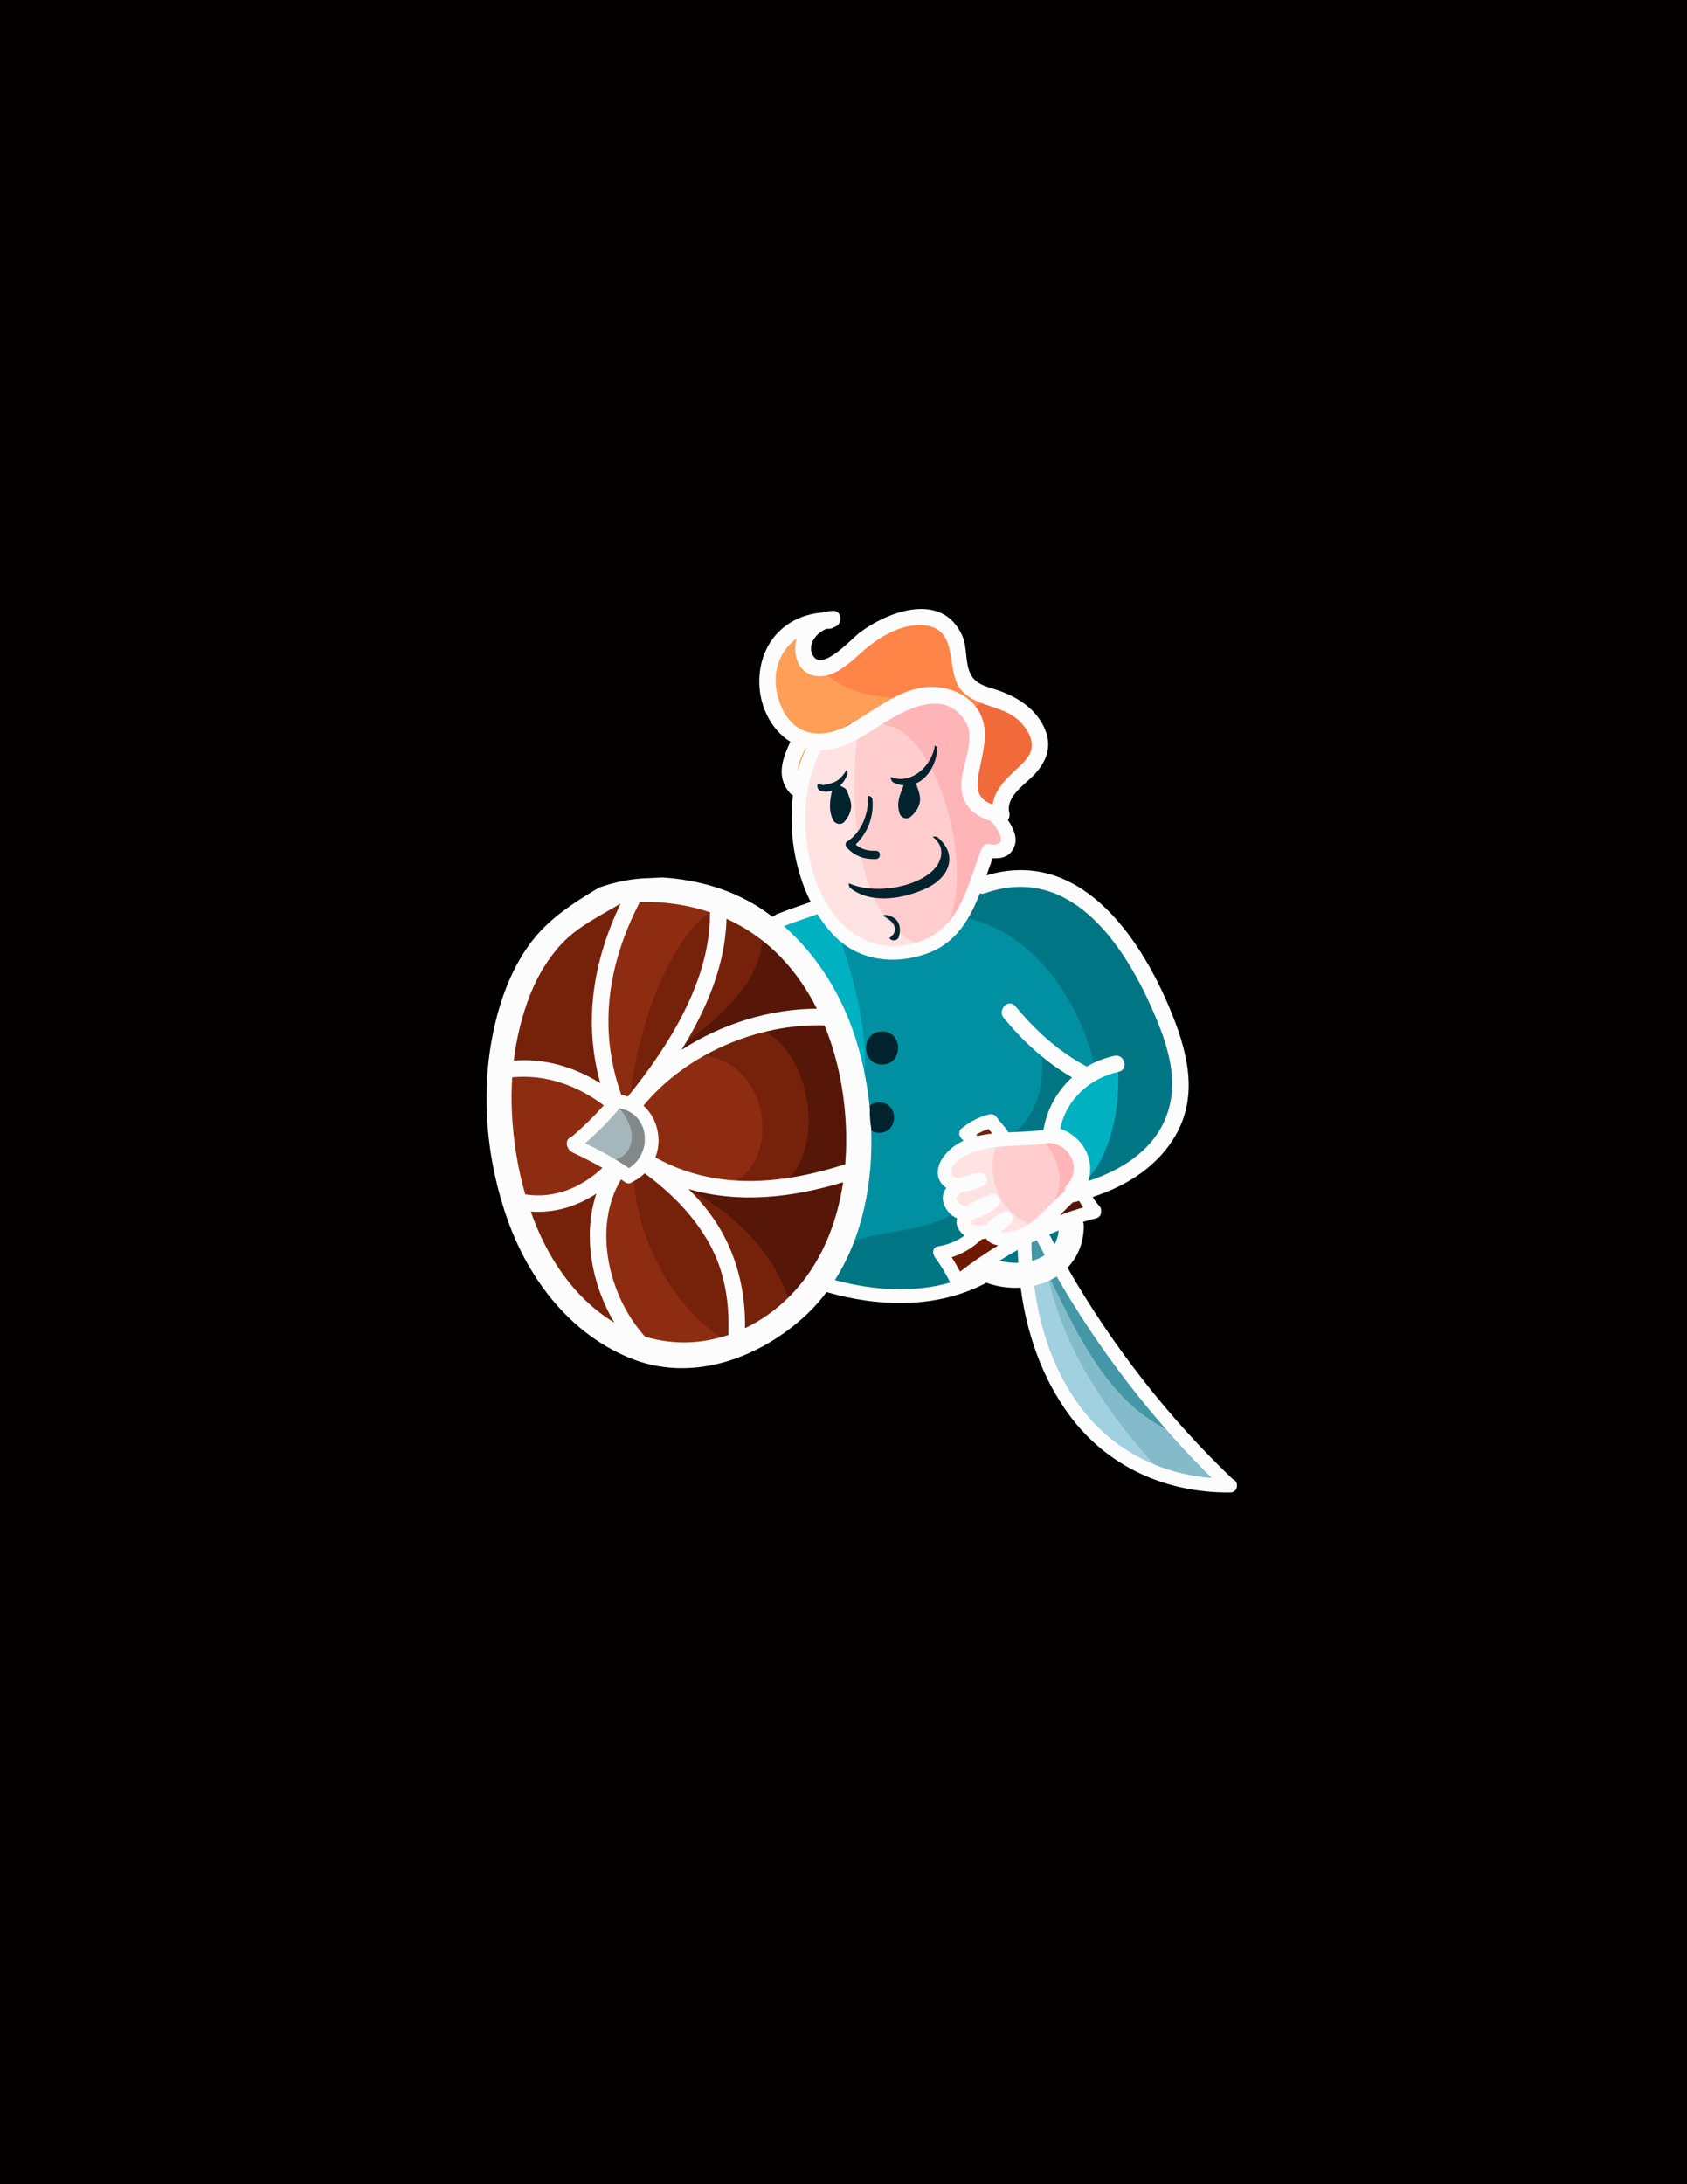 <?xml version="1.0" encoding="utf-8"?>
<!-- Generator: Adobe Illustrator 17.0.0, SVG Export Plug-In . SVG Version: 6.00 Build 0)  -->
<!DOCTYPE svg PUBLIC "-//W3C//DTD SVG 1.1//EN" "http://www.w3.org/Graphics/SVG/1.1/DTD/svg11.dtd">
<svg version="1.1" xmlns="http://www.w3.org/2000/svg" xmlns:xlink="http://www.w3.org/1999/xlink" x="0px" y="0px" width="612px"
	 height="792px" viewBox="0 0 612 792" enable-background="new 0 0 612 792" xml:space="preserve">
<g id="Слой_2">
	<rect fill="#020100" width="612" height="792"/>
</g>
<g id="Слой_7">
	<path fill="#76220A" d="M360,406c-1.333,1.454,5.656,7.887-7.399,7.4c-0.049-0.121-0.908-1.095-0.978-1.109
		c0.017-0.467-0.747-2.057-1.183-2.301c2.175-1.035,8.889-1.889,10.56-3.49"/>
</g>
<g id="Слой_8">
	<path fill="#561708" d="M390,431c0.006-0.166,6.678,6.718,7.103,8.55c-4.425,1.275-9.583,3.404-13.992,3.862
		c-0.667-0.881-1.512-1.065-2.51-1.125c0.008-0.031-0.613-1.292-0.65-1.299c2.484-3.258,8.187-5.403,10.548-8.488"/>
</g>
<g id="Слой_9">
	<path fill="#6F1A00" d="M357.5,446c1.148,2.11,6.229,4.658,8.061,5.961c-0.467,0.399-1.129,2.167-1.222,2.791
		c-6.007,3.084-11.675,7.488-17.755,9.171c-1.619-2.645-3.027-7.753-5.022-9.836C347.819,451.985,352.284,448.861,357.5,446"/>
</g>
<g id="Слой_11">
	<path fill="#84BBCB" d="M378,460c-0.224,31.621,27.971,84.914,65.895,77.397c-0.032-0.04,0.193-2.328,0.139-2.302
		C423.231,515.732,393.66,470.593,378.5,462"/>
</g>
<g id="Слой_10">
	<path fill="#4397A7" d="M377.42,456.451c12.633,25.236,24.59,55.85,53.52,64.984c-14.017-16.708-47.66-64.623-52.99-63.891"/>
</g>
<g id="Слой_13">
	<path fill="#A1D1E0" d="M378,449.5c3.466,34.235,21.416,60.757,43.939,85.133c-30.69-5.435-65.438-70.378-43.439-82.633"/>
</g>
<g id="Слой_12">
	<path fill="#4397A7" d="M373.5,448c0.674,2.195-5.097,6.208,1.391,11.965c2.103-1.378,3.564-3.285,6.034-4.329
		c-0.007-0.272-0.048-2.875-0.01-2.913c-1.202-2.137-7.113-4.216-7.415-5.222"/>
</g>
<g id="Слой_14">
	<path fill="#838889" d="M221.333,403c-1.067,6.469,2.555,10.349-1.993,17.2c1.792,2.069,7.125,6.463,9.682,7.848
		c11.865-9.939,6.067-35.249-9.689-24.715"/>
</g>
<g id="Слой_15">
	<path fill="#A6B7BC" d="M223.667,400.667c13.982,14.856-1.363,28.694-15.291,13.717c6.681-3.684,8.697-8.475,14.957-12.717"/>
</g>
<g id="Слой_16">
	<path fill="#561708" d="M244,382c16.367-21.757,42.007-44.638,56.529-15.335c10.742,21.676,12.753,66.471,1.942,88.052
		c-4.414,8.811-14.701,18.319-22.137,24.463c-10.806-19.726-22.282-34.918-39.66-49.284C247.666,415.251,250.991,395.417,244,382"/>
</g>
<g id="Слой_17">
	<path fill="#76220A" d="M243.667,382.667c13.61-12.29,30.883-25.106,49.497-28.361c-9.4-10.772-16.915-24.394-34.06-25.513
		c5.672,16.383-5.632,39.227-14.77,52.208"/>
	<path fill="#76220A" d="M239,426.333c21.57,8.475,41.544,24.364,47.966,47.673c-4.44,4.456-13.208,10.014-18.989,11.978
		c-6.044-22.858-11.265-43.842-28.31-60.984"/>
	<path fill="#76220A" d="M274,372.333c29.446,11.071,26.768,78.983-18.4,55.674c11.028-14.28,10.993-38.427-8.449-44.185
		c9.537-4.435,18.497-8.605,28.515-11.489"/>
	<path fill="#561708" d="M244,381.333c13.788-9.495,34.481-25.424,32.417-44.429c-0.256-0.297-0.139-0.208-0.173-0.454
		c0.116,0.156,0.142,0.332,0.081,0.528c9.201,9.622,19.233,19.188,24.388,32.253c-19.011-2.553-43.494,4.696-60.713,12.435"/>
</g>
<g id="Слой_18">
	<path fill="#76220A" d="M230.333,325.333c-10.425,23.404-18.71,46.903-8.098,71.715c-10.51-7.243-26.029-11.324-39.387-9.672
		C186.274,358.868,196.019,329.666,230,326"/>
	<path fill="#76220A" d="M219.333,428c-9.112,5.884-19.42,9.175-30.289,10.05c6.986,20.735,18.042,41.268,40.551,48.262
		c-13.139-15.901-11.557-38.397-11.928-57.313"/>
	<path fill="#76220A" d="M255.333,327.667c-19.362,15.538-37.551,46.068-28.008,71.626c0.264-0.111,1.126,0.062,1.3,0.322
		c12.891-9.375,44.982-61.934,24.375-72.282"/>
	<path fill="#76220A" d="M234.667,422.667c18.284,13.559,40.14,42.156,27.152,65.966c-14.751-8.69-47.262-50.809-27.152-65.632"/>
</g>
<g id="Слой_19">
	<path fill="#8E2C11" d="M230,426.333c0.368,22.58,14.942,49.387,34.083,60.159c-39.603,17.729-62.163-31.145-41.123-61.785
		c3.392,0.196,5.702,1.868,8.706,3.292"/>
</g>
<g id="Слой_20">
	<path fill="#8E2C11" d="M247.633,383l-1.416,0.333c-16.338,7.737-15.673,13.73-14.395,21.148c1.771,0.724,2.804,2.5,3.051,4.519
		c-0.103-0.845,0.14,0.936,0.129,0.86c0.055,0.362,0.106,0.724,0.153,1.087c0.151,1.117,0.366,2.286,0.32,3.422
		c-0.082,2.057-0.486,3.998-1.6,5.757c-0.705,1.113-1.775,1.89-2.962,2.223C287.396,457.446,289.757,376.622,247.633,383z"/>
</g>
<g id="Слой_21">
	<path fill="#8E2C11" d="M259,329.333c-18.844,13.563-28.202,47.515-30.741,69.957c-0.228-0.108-3.86-0.227-4.133-0.007
		c-14.906-28.685-8.856-94.712,35.208-67.951"/>
</g>
<g id="Слой_22">
	<path fill="#8E2C11" d="M222.667,400.333c-5.386,3.512-8.952,8.74-14.591,12.708c0.026,0.012-0.29,1.834-0.376,1.925
		c6.196,1.607,10.248,6.528,16.251,8.416c0.013-0.013,0.109,0.962,0.081,0.951c-10.476,8.275-23.946,14.214-37.989,13.283
		c-6.167-16.741-7.988-33.813-4.499-51.256c14.638,3.044,29.692,6.029,42.123,13.973"/>
</g>
<g id="Слой_23">
	<path fill="#FFB5B7" d="M372.333,413.333c6.061,6.968,8.45,16.581,8.97,26.423c21.876-8.123,9.865-34.324-10.303-26.423"/>
</g>
<g id="Слой_24">
	<path fill="#FFCDCE" d="M358.333,413.667c5.997-1.442,14.125-0.245,20.269-0.3c10.734,13.939,5.412,24.674-6.753,34.684
		C359.767,441.019,351.645,426.836,358.333,413.667"/>
</g>
<g id="Слой_25">
	<path fill="#FFE3E3" d="M361.667,414.667c-4.423,10.712,0.468,25.696,13.24,29.724c-7.389,4.085-15.378,4.196-23.507,2.224
		c-7.985-13.662-15.223-31.056,8.934-31.615"/>
</g>
<g id="Слой_26">
	<path fill="#007684" d="M385.667,444.333c-2.107,1.384-7.076,1.515-9.658,2.382c1.049,1.687,4.416,5.973,5.715,7.227
		c0.38-0.121,1.035,0.558,1.276,0.756c1.605-2.83,1.782-6.955,3.333-9.698"/>
	<path fill="#007684" d="M371,449c0.428,4.044-0.993,9.179-1.13,13.328c-3.393-0.57-9.626-2.17-12.852-4.068
		c3.396-3.501,7.641-6.482,12.316-8.259"/>
</g>
<g id="Слой_28">
	<path fill="#0090A1" d="M354.333,324.333L353.667,324c-21.241-7.831-50.276,1.296-55.672,22.484
		c-1.531,6.011-1.779,12.904-1.472,20.179c0.542,0.154,1.033,0.524,1.288,1.171c0.366,0.926,0.757,1.829,1.16,2.72
		c0.907,0.348,1.708,1.086,2.236,2.321c12.241,28.623,7.027,59.215-3.365,87.491c10.026,13.665,32.624,9.491,49.727,7.325
		c-3.177-3.68-3.872-9.948-6.86-13.715c3.683-0.828,7.288-3.116,10.906-3.686c-3.515-11.3-16.907-27.743,0.692-33.273
		c0.813-9.378,0.612-5.548,7.868-10.307c14.936,20.43,27.849-18.106,45.647-21.418C404.53,348.127,391.636,333.536,354.333,324.333z
		"/>
</g>
<g id="Слой_27">
	<path fill="#007684" d="M348.667,332.667c38.575,5.556,63.558,66.383,42.748,98.291c56.585-9.388,36.765-86.673-2.664-105.032
		c-12.581-5.858-34.789-10.804-40.418,4.075"/>
	<path fill="#007684" d="M377.667,380c1.784,12.599-1.454,26.22-12.618,32.673c19.637,3.181,17.081-14.066,26.995-24.014
		c-3.899-2.09-9.214-5.625-13.71-6.326"/>
	<path fill="#007684" d="M347.333,439c-15.534,11.852-46.02,3.343-51.623,25.291c16.056,6.137,36.193,8.448,52.838,1.568
		c-3.039-2.697-4.572-8.032-6.814-10.464c4.92-1.072,8.276-5.23,12.89-6.469c-1.975-2.686-4.88-7.625-7.624-9.926"/>
</g>
<g id="Слой_29">
	<path fill="#00B1C1" d="M304.333,339c6.053,17.588,13.152,43.254,7.298,61.533c0.036,0.105-0.289-2.078-0.568-1.672
		c-8.694-26.322-14.034-42.231-32.964-62.894c3.422-2.339,13.456-6.51,17.492-7.353c2.996,3.464,8.116,7.866,10.075,12.053"/>
	<path fill="#00B1C1" d="M405.333,384.667c1.535,15.313-1.809,35.212-13.325,45.559c0.049-10.231-2.196-12.123-9.709-19.202
		c0.907-13.146,10.341-22.239,23.7-24.024"/>
</g>
<g id="Слой_30">
	<path fill="#FFB5B7" d="M366.895,302.347c-0.463-0.185-0.857-0.562-1.04-1.181c-0.652-2.213-1.552-4.28-2.811-6.218
		c-0.476-0.733-0.357-1.441,0.046-1.957c-0.189-0.31-0.303-0.66-0.303-0.992c0-0.635,0.281-1.105,0.705-1.422
		c0.268-0.38,0.667-0.65,1.143-0.745c-6.76-25.691-27.585-64.847-53.072-33.417c-1.977,2.438-3.068,6.421-3.565,9.584l1.333,0.333
		c16.054,10.233,17.816,56.581,27.351,78.69c2.604-1.784,8.365-8.318,14.161-15.555c-0.679-0.554-1.02-1.664-0.467-2.417
		c0.883-1.201,1.585-2.503,2.144-3.885c0.334-0.825,1.024-1.43,1.905-1.379c1.794-3.023,1.704-6.435,1.695-10.122
		c-0.002-0.886,0.5-1.444,1.136-1.682c0.278-0.694,0.959-1.197,1.743-1.197c1.147,0.001,2.229,0.11,3.281,0.59
		c0.223,0.102,0.403,0.257,0.544,0.443c0.398-0.384,0.794-0.766,1.179-1.15c0.631-0.627,1.387-0.664,2.008-0.378
		c0.453-0.856,0.734-1.523,0.799-1.944C366.974,305.297,366.997,303.937,366.895,302.347z"/>
</g>
<g id="Слой_31">
	<path fill="#FFCDCE" d="M305,267.333c-3.371,16.722-3.345,87.766,29.708,76.343c23.897-8.258,9.61-73.496-11.335-80.284
		c-7.987-2.588-12.553-2.542-18.706,3.941"/>
</g>
<g id="Слой_32">
	<path fill="#FFE3E3" d="M311.333,264.667c-3.307,22.264-2.745,71.875,24.966,78.698c-50.715,26.369-61.426-83.532-24.632-76.031"/>
</g>
<g id="Слой_33">
	<path fill="#F16B3A" d="M374.396,258.799c-2.083-3.282-5.736-4.159-9.229-5.32c-0.569-0.189-0.936-0.557-1.13-0.989
		c-2.337-0.542-4.972-1.04-7.943-1.489l-0.406,1c-1.398,1.258-5.629,1.974-7.586,2.316c17.103,12.798-8.332,32.954,16.596,42.435
		c0.157-8.646,8.997-17.697,13.22-25.612C376.689,267.039,376.755,262.516,374.396,258.799z"/>
</g>
<g id="Слой_34">
	<path fill="#FF8448" d="M294.333,242.333c13.912,27.45,39.33,0.169,56.352,15.04c3.106-0.783,6.573-3.186,9.489-4.575
		c-14.343-5.04-9.027-23.863-21.325-28.873c-12.758-5.198-33.363,14.044-43.45,18.8c-0.507,0.239-0.393,1.011-1.066,1.275"/>
</g>
<g id="Слой_35">
	<path fill="#FF9E56" d="M297.333,242.333l1.333,0.333c-4.537-5.477-11.593-3.485-5.418-14.009
		c-18.93,4.548-14.423,20.912-9.836,35.974c0.31-0.312,0.728-0.51,1.254-0.51c0.936,0,1.995,0.859,1.878,1.878
		c-0.056,0.485-0.119,0.755-0.309,1.198c-0.002,0.005-0.005,0.009-0.007,0.014c0.13,0.041,0.259,0.092,0.385,0.166
		c0.844,0.494,1.243,1.717,0.674,2.57c-0.53,0.796-1.061,1.591-1.591,2.387c1.344,4.895,2.215,9.365,1.654,12.871
		c5.991-18.835,25.436-24.994,42.88-32.214C318.023,253.642,305.679,251.053,297.333,242.333z"/>
</g>
<g id="Слой_6">
	<path fill="#00232E" d="M319,399.75c-7.094,0-7.094,11,0,11S326.094,399.75,319,399.75z"/>
</g>
<g id="Слой_3">
	<path fill="#00232E" d="M340,272c0.083-0.859-0.315-1.422-0.884-1.703c-0.917,7.39-8.621,14.448-15.958,11.437
		c-0.056,0.858,0.327,1.781,1.31,2.195c1.177,0.496,2.31,0.768,3.394,0.861c-0.006,0.013-0.014,0.025-0.019,0.038
		c-0.096,0.161-0.182,0.329-0.253,0.507c-1.316,3.326-2.422,5.99-1.25,9.579c0.598,1.83,2.754,2.398,4.178,1.103
		c1.677-1.524,3.089-3.406,3.24-5.744c0.117-1.818-0.523-3.499-1.097-5.188c-0.128-0.378-0.32-0.681-0.547-0.929
		C336.537,282.36,339.497,277.227,340,272z"/>
	<path fill="#00232E" d="M307.411,287.085c-0.279-0.871-0.873-1.377-1.553-1.599c-0.319-0.275-0.701-0.475-1.101-0.588
		c1.137-1.093,2.03-2.52,2.672-4.116c0.227-0.565,0.058-1.178-0.296-1.66c-0.876,1.452-1.851,2.8-3.252,3.791
		c-1.326,0.938-2.964,1.348-4.535,1.655c-0.935,0.183-1.871,0.015-2.612-0.457c-0.144,0.285-0.234,0.592-0.234,0.89
		c0,1.186,0.918,1.873,2,2c1.216,0.143,2.319,0.018,3.317-0.307c-0.772,3.677-1.352,7.371,0.524,10.819
		c0.735,1.35,2.881,1.71,3.926,0.506c1.41-1.624,2.316-3.231,2.502-5.395C308.931,290.744,307.968,288.824,307.411,287.085z"/>
	<path fill="#00232E" d="M317.75,308.5c-2.91,0.096-5.243-0.514-7.321-2.254c4.342-4.369,6.591-9.951,6.071-16.246
		c-0.078-0.94-0.841-1.419-1.579-1.438c0.261,6.25-2.243,13.328-7.847,16.756c-0.491,0.573-0.375,1.458,0.115,1.992
		c2.874,3.129,6.361,4.328,10.561,4.189C319.679,311.436,319.686,308.436,317.75,308.5z"/>
	<path fill="#00232E" d="M340.414,303.836c-0.659-0.582-1.422-0.627-2.067-0.376c2.185,1.615,3.603,4.014,3.004,7.053
		c-0.827,4.199-4.604,6.981-8.28,8.695c-7.141,3.331-17.527,4.401-25.159,1.079c-0.076,0.69,0.145,1.424,0.828,1.94
		c7.682,5.796,19.568,3.581,27.589-0.26C344.255,318.173,347.657,310.235,340.414,303.836z"/>
	<path fill="#00232E" d="M325.789,334.397c-0.795-1.457-2.447-2.261-4.008-2.575c-0.549-0.11-1.102-0.027-1.552,0.227
		c0.108,0.043,0.215,0.085,0.324,0.149c1.383,0.809,2.977,1.728,3.738,3.202c0.997,1.931-0.047,3.686-1.658,4.732
		c0.308,0.504,0.842,0.868,1.616,0.868c1.142,0,1.776-0.785,1.907-1.659c0.006-0.021,0.016-0.038,0.022-0.059
		C326.602,337.619,326.629,335.935,325.789,334.397z"/>
	<path fill="#00232E" d="M320,374c-7.738,0-7.738,12,0,12S327.738,374,320,374z"/>
	<path fill="#FCFCFC" d="M447.156,536.297c-0.021-0.021-0.034-0.044-0.055-0.064c-23.204-22.098-43.743-48.488-59.852-76.565
		c3.581-3.678,5.854-8.702,5.918-15c0.006-0.598-0.104-1.119-0.27-1.594c1.533-0.464,3.072-0.899,4.62-1.289
		c0.218-0.041,0.414-0.111,0.594-0.2c1.014-0.448,1.409-1.399,1.323-2.339c0.103-0.668-0.059-1.383-0.666-2.013
		c-0.93-0.964-1.689-2.053-2.365-3.198c12.499-4.066,24.033-11.291,30.496-23.125c8.04-14.721,3.488-30.802-2.558-45.26
		c-11.375-27.201-33.359-58.176-66.454-48.246c0.739-2.085,1.471-4.168,2.24-6.209c3.416,0.221,6.487-0.646,7.901-4.352
		c1.171-3.071-0.415-6.663-2.436-9.52c0.544-0.665,0.79-1.579,0.55-2.62c-1.313-5.7,5.201-9.888,8.664-13.398
		c4.384-4.443,6.882-9.91,4.594-16.061c-3.048-8.196-10.56-12.819-18.486-15.31c-3.458-1.087-6.879-1.924-8.72-5.324
		c-2.227-4.113-1.15-9.789-3.167-14.216c-7.263-15.937-26.639-8.924-37.268-0.918c-2.686,2.023-13.369,13.995-16.763,8.371
		c-2.384-3.951,1.059-8.331,4.82-9.82c0.309-0.013,0.618-0.025,0.932-0.026c0.747-0.001,1.346-0.229,1.804-0.591
		c3.272-0.766,3.112-6.146-0.554-5.909c-1.207,0.078-2.359,0.278-3.448,0.589c-13.407,0.983-22.842,10.713-23.097,24.582
		c-0.164,8.925,4.045,17.766,11.259,22.286c-2.902,6.214-5.284,12.848-0.086,18.665c0.321,0.359,0.668,0.607,1.023,0.762
		c-1.624,13.028,0.681,27.174,6.454,38.675c-3.755,1.349-7.566,2.542-11.271,4.031c-0.054,0.022-0.091,0.057-0.143,0.081
		c-0.334,0.036-0.661,0.142-0.954,0.337c-0.411,0.274-0.824,0.541-1.259,0.777c-0.06,0.029-0.103,0.049-0.134,0.065
		c-0.053,0.019-0.106,0.038-0.16,0.054c-0.843-0.649-1.693-1.288-2.568-1.9c-11.024-7.711-24.098-11.513-37.385-12.338
		c-1.721,0.09-3.369,0.193-4.819,0.232c-6.394,0.174-12.322,1.406-18.136,3.459c-9.674,5.827-18.765,11.564-25.523,21.043
		c-6.496,9.111-10.414,20.06-12.73,30.926c-4.82,22.619-2.551,47.181,5.262,68.865c7.718,21.423,22.464,40.668,43.852,49.585
		c22.021,9.181,46.013,0.841,63.051-14.316c3.237-2.879,6.116-6.05,8.674-9.448c19.072,5.473,40.101,6.072,57.992-3.374
		c4.033,1.446,8.299,2.028,12.424,1.781c2.174,16.571,7.707,32.71,17.674,46.245c13.831,18.784,35.293,28.254,58.381,28.002
		C449.249,541.135,449.52,537.049,447.156,536.297z M384.488,440.64c1.581-1.594,3.138-3.191,4.713-4.665
		c0.193-0.01,0.391-0.034,0.597-0.082c0.567-0.134,1.131-0.285,1.696-0.431c0.446,0.813,0.92,1.608,1.433,2.376
		C390.081,438.653,387.269,439.599,384.488,440.64z M281.98,251.821c-1.988-8.491,1.026-16.058,7.036-20.282
		c-1.514,4.802,0.046,11.431,5.302,13.164c7.567,2.495,14.231-4.712,19.316-9.096c6.103-5.261,15.595-10.682,23.926-8.451
		c9.566,2.562,6.056,15.637,10.44,22.107c4.837,7.138,15.667,6.199,21.727,12.105c2.819,2.748,5.466,6.789,4.277,10.833
		c-0.906,3.083-4.104,5.56-6.334,7.678c-3.632,3.45-6.912,7.163-7.543,11.826c-2.304-0.755-4.322-2.028-5.116-4.565
		c-0.923-2.947,0.013-6.496,0.605-9.415c1.262-6.225,2.91-12.582,0.097-18.62c-3.666-7.868-13.143-10.967-21.077-9.805
		c-9.49,1.389-17.736,8.45-25.82,13.067c-5.589,3.192-12.318,5.198-18.352,2.027C285.741,261.913,283.149,256.812,281.98,251.821z
		 M292.185,271.343c0.093,0.025,0.189,0.044,0.283,0.068c-1.226,2.566-2.239,5.281-3.036,8.106
		C289.419,276.771,290.97,273.794,292.185,271.343z M297.75,272.033c8.462-0.1,15.991-5.563,22.869-9.844
		c9.104-5.665,22.736-12.535,29.912-0.055c3.31,5.756-1.516,15.677-1.814,21.856c-0.358,7.42,4.376,11.77,10.688,13.68
		c0.029,0.032,0.047,0.066,0.078,0.097c2.676,2.733,6.808,9.576-0.318,8.322c-1.462-0.257-2.533,0.385-3.075,1.746
		c-5.018,12.602-7.339,27.671-21.465,33.222c-11.117,4.368-22.391,1.671-30.23-7.197
		C290.997,318.705,288.251,289.863,297.75,272.033z M283.372,347.187c5.284,5.494,9.557,11.8,12.963,18.578
		c-16.901,0.035-34.585,5.469-49.116,14.95c9.06-14.604,15.978-30.932,16.333-47.566
		C270.778,336.42,277.468,341.048,283.372,347.187z M233.44,400.913c15.418-18.72,41.435-29.867,65.671-29.102
		c4.706,11.428,7.15,23.887,7.747,36.025c0.232,4.731,0.167,9.541-0.233,14.338c-22.906,7.324-46.969,9.659-68.777-2.43
		c-0.033-0.018-0.065-0.026-0.099-0.043C240.266,413.259,238.568,405.56,233.44,400.913z M228.147,423.574
		c-5.025-3.462-10.379-6.384-15.874-9.027c4.472-3.897,8.654-8.097,12.469-12.645C235.555,403.685,237.022,418.036,228.147,423.574z
		 M257.553,330.79c0.289,24.489-14.926,48.525-29.792,66.822c-0.773-0.254-1.577-0.466-2.423-0.613
		c-0.03-0.152-0.055-0.303-0.111-0.463c-8.36-24.032-4.538-47.357,6.901-69.495C240.949,326.862,249.519,328.07,257.553,330.79z
		 M192.43,360.42c2.631-6.641,6.549-13.133,11.452-18.334c5.846-6.203,14.041-10.116,21.263-14.459
		c-9.959,20.786-13.578,42.778-7.373,65.141c-9.43-5.841-20.071-9.107-31.396-8.18C187.378,376.326,189.35,368.196,192.43,360.42z
		 M185.706,403.307c-0.196-4.227-0.159-8.463,0.114-12.678c12.162-1.134,23.561,2.889,33.209,10.186
		c-3.641,4.088-7.552,7.915-11.738,11.454c-1.749,0.479-2.149,2.695-1.202,3.978c0.192,0.55,0.546,1.037,1.096,1.318
		c0.156,0.128,0.339,0.244,0.553,0.344c3.681,1.718,7.302,3.557,10.823,5.57c-7.761,7.212-17.46,11.28-28.019,9.611
		C187.689,423.21,186.155,412.985,185.706,403.307z M192.548,439.322c8.6,0.614,16.694-1.838,23.804-6.511
		c-5.046,15.046-1.746,32.929,6.514,46.78C208.067,470.601,198.347,455.729,192.548,439.322z M264.203,484.072
		c-9.741,3.285-20.204,3.667-30.24,0.556c-13.165-14.585-19.141-39.577-8.659-56.958c0.48,0.327,0.961,0.651,1.435,0.988
		c1.024,0.73,2.023,0.513,2.713-0.127c0.103-0.039,0.206-0.069,0.31-0.123c1.595-0.824,2.954-1.827,4.117-2.948
		c9.409,6.932,17.705,15.154,23.429,25.433C262.968,461.058,264.729,472.603,264.203,484.072z M286.719,469.794
		c-4.891,4.97-10.472,8.958-16.445,11.816c0.169-11.312-2.014-22.317-7.172-32.584c-3.366-6.701-8.003-12.602-13.308-17.865
		c18.252,5.299,37.488,3.162,56.076-2.471C303.583,443.973,297.646,458.69,286.719,469.794z M302.883,464.16
		c10.097-15.813,13.919-35.721,13.149-55.146c-0.358-2.27-0.548-4.591-0.465-6.871c-0.959-10.056-3.102-19.835-6.227-28.672
		c-5.098-14.419-13.518-27.592-24.966-37.639c4.011-1.599,8.144-2.862,12.192-4.362c1.638,2.629,3.472,5.078,5.515,7.272
		c8.918,9.577,21.874,11.27,33.874,7.137c10.797-3.719,15.763-12.392,19.522-21.937c0.519,0.182,1.133,0.192,1.821-0.049
		c30.387-10.624,49.783,17.445,60.569,41.766c5.776,13.024,10.76,27.457,4.359,41.217c-5.165,11.104-16.101,17.665-27.449,21.378
		c2.597-7.743-2.051-16.219-10.157-18.976c2.212-10.558,10.617-18.31,21.177-20.635c3.778-0.832,2.176-6.616-1.595-5.786
		c-3.601,0.793-6.935,2.121-9.939,3.887c-10.237-5.415-18.511-12.974-25.892-21.865c-2.474-2.98-6.694,1.289-4.243,4.243
		c7.127,8.585,15.169,16.022,24.803,21.55c-5.39,4.868-9.089,11.473-10.411,19.036c-3.921,0.59-8.301,0.67-12.701,0.893
		c-1.121-1.979-2.872-3.488-4.161-5.362c-0.66-0.96-1.663-1.422-2.823-1.149c-3.647,0.86-7.219,2.776-10.103,5.143
		c-1.023,0.84-0.933,2.68,0,3.536c0.296,0.272,0.563,0.563,0.817,0.862c-2.833,1.299-5.348,3.176-7.348,5.926
		c-2.488,3.419-3.044,7.838,0.503,10.749c0.203,0.167,0.414,0.312,0.626,0.454c-1.456,1.86-1.894,4.206-0.344,7.08
		c1.094,2.029,2.564,3.269,4.226,3.922c-0.452,1.495-0.184,3.132,1.22,4.877c0.45,0.56,0.937,1.027,1.454,1.41
		c-2.834,1.991-6.028,3.326-9.55,3.874c-1.877,0.292-2.165,2.086-1.444,3.41c0.06,0.21,0.144,0.413,0.283,0.596
		c2.168,2.847,3.924,5.955,5.551,9.133C331.199,468.935,316.542,467.841,302.883,464.16z M360.018,411.036
		c-1.868,0.206-3.702,0.497-5.471,0.918c-0.128-0.178-0.255-0.356-0.384-0.532c1.38-0.857,2.9-1.556,4.429-2.058
		C359.066,409.921,359.552,410.473,360.018,411.036z M348.289,461.081c-0.943-1.775-1.951-3.512-3.054-5.189
		c4.076-1.278,7.766-3.57,10.898-6.519c0.512-0.077,1.025-0.184,1.537-0.324c0.984,1.52,2.673,2.227,4.49,2.533
		C357.348,454.505,352.723,457.705,348.289,461.081z M362.564,457.16c2.179-1.371,4.394-2.691,6.649-3.943
		c0.038,1.566,0.111,3.133,0.205,4.7C367.132,457.98,364.793,457.715,362.564,457.16z M366.94,446.568
		c-1.295,0.307-2.742,0.313-4.064,0.104c1.519-0.969,2.866-2.08,3.892-3.154c1.977-2.069-0.527-5.303-3.03-3.926
		c-1.573,0.865-4.166,2.294-5.667,4.156c-1.526,0.616-3.174,0.824-4.894,0.336c-1.404-0.398-1.113-1.178-0.074-2.052
		c3.307-0.732,6.61-2.666,8.915-4.763c1.843-1.677-0.073-4.932-2.432-4.178c-2.189,0.699-6.01,2.218-8.869,4.347
		c-1.011-0.067-1.985-0.433-2.852-1.25c-1.775-1.671-0.574-3.039,1.373-4.039c2.629-0.19,5.304-1.163,7.524-2.239
		c2.17-1.051,1.203-4.933-1.262-4.659c-1.961,0.219-4.558,0.824-6.949,1.849c-2.11,0.141-3.842-0.435-3.326-2.847
		c0.984-4.604,8.204-6.776,12.079-7.632c7.667-1.693,15.67-0.839,23.401-2.228c0.183,0.048,0.367,0.085,0.545,0.107
		c7.342,0.935,11.019,9.622,5.879,15.129c-0.57,0.611-0.804,1.287-0.817,1.945c-0.056,0.121-0.102,0.247-0.139,0.375
		c-3.667,3.278-6.96,6.964-10.672,10.2C372.971,444.354,370.195,445.797,366.94,446.568z M384.078,446.163
		c-0.193,1.933-0.721,3.602-1.511,5.026c-0.645-1.204-1.298-2.405-1.926-3.614C381.779,447.083,382.927,446.62,384.078,446.163z
		 M374.179,450.609c0.638-0.32,1.271-0.648,1.914-0.957c0.945,1.825,1.913,3.644,2.896,5.459c-1.361,0.941-2.924,1.629-4.601,2.091
		C374.266,454.999,374.189,452.798,374.179,450.609z M391.551,509.665c-9.298-12.627-14.359-27.901-16.355-43.451
		c2.928-0.677,5.688-1.803,8.129-3.363c15.323,26.579,34.608,51.692,56.291,73.071C420.4,534.436,403.293,525.612,391.551,509.665z"
		/>
</g>
</svg>
